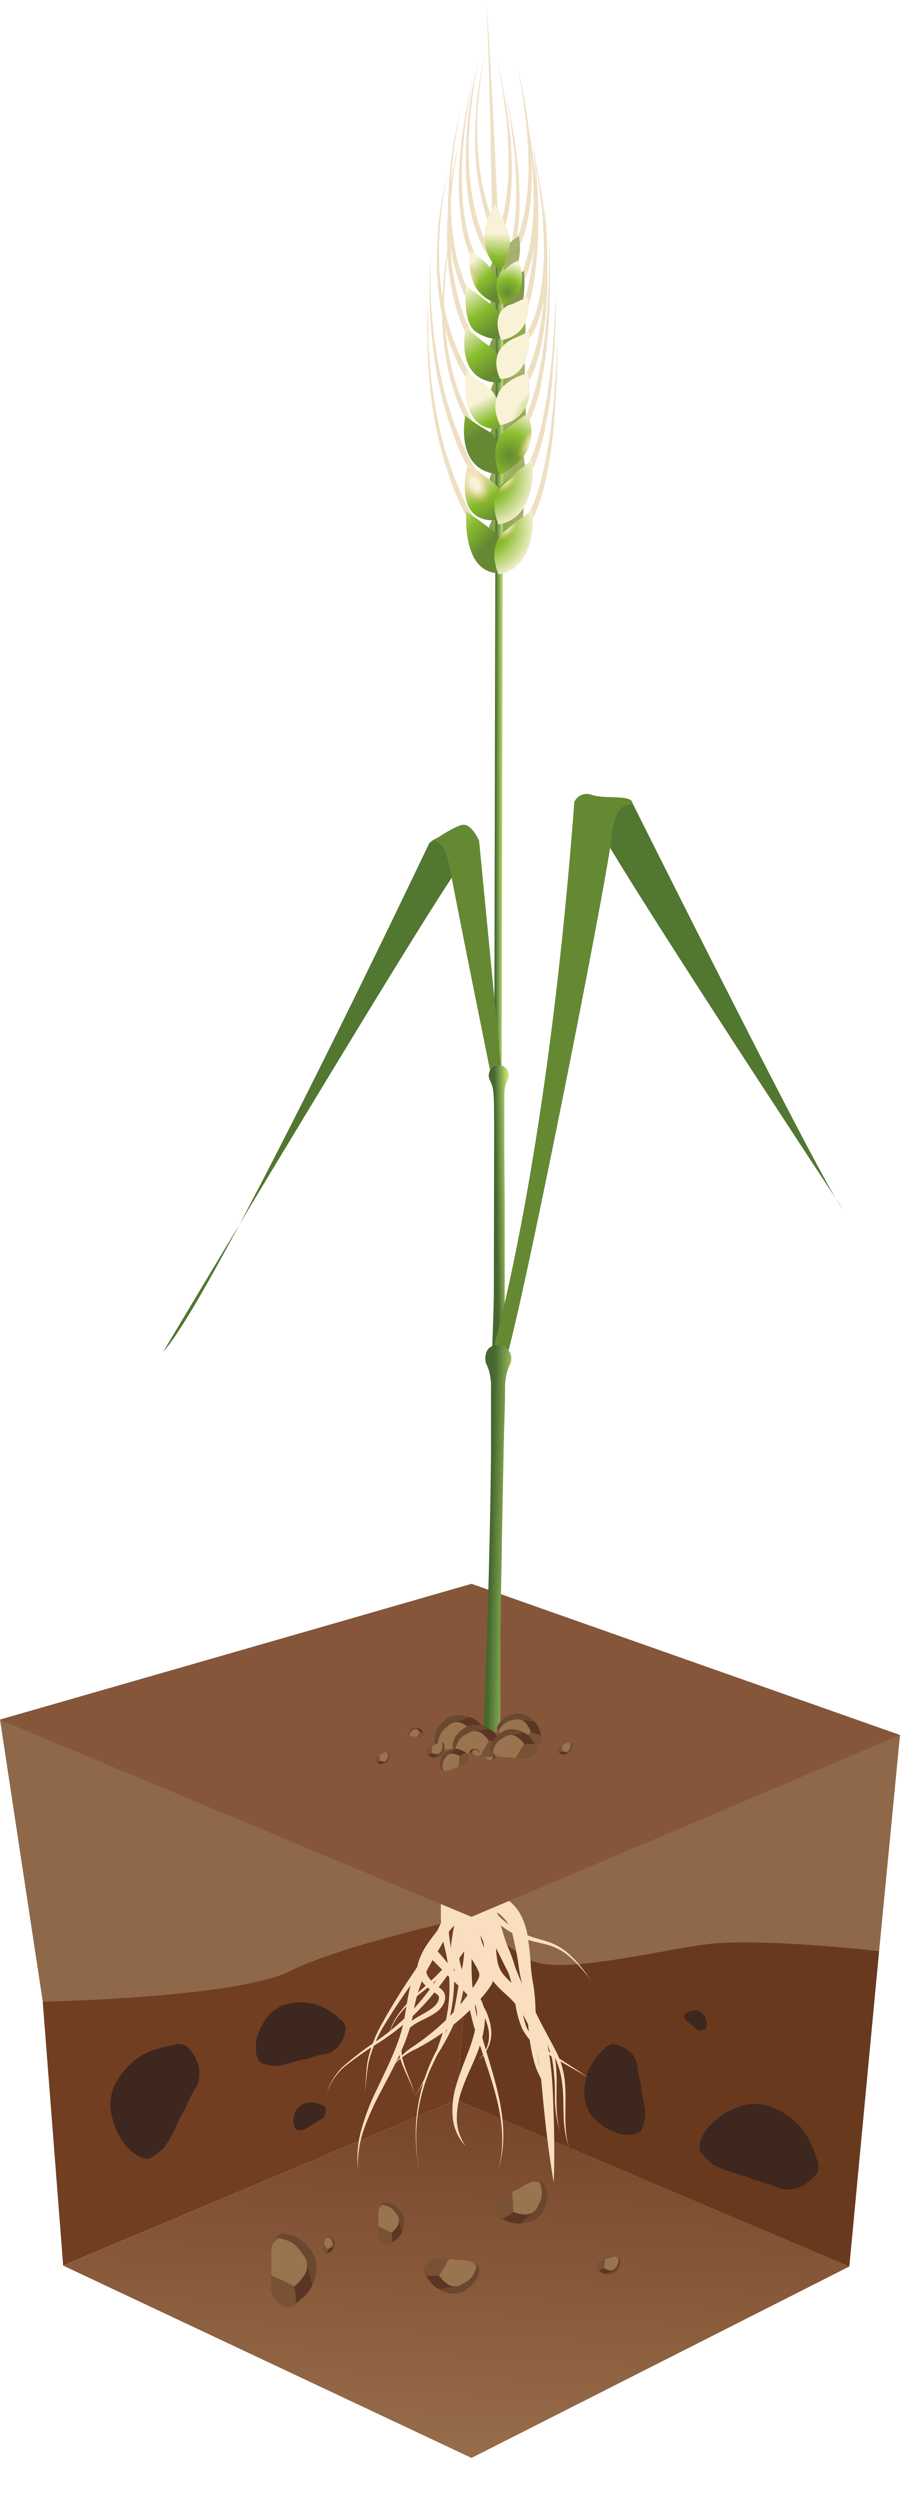 <?xml version="1.0" encoding="UTF-8"?>
<svg xmlns="http://www.w3.org/2000/svg" xmlns:xlink="http://www.w3.org/1999/xlink" viewBox="0 0 152.93 424.55">
  <defs>
    <style>.cls-1{fill:none;}.cls-2{fill:#8e6848;}.cls-3{clip-path:url(#clip-path);}.cls-4{fill:url(#Безымянный_градиент_2);}.cls-5{fill:#713e21;}.cls-6{fill:#3d271f;}.cls-7{fill:#69391e;}.cls-8{fill:#6b472f;}.cls-9{fill:#5c3624;}.cls-10{fill:#795135;}.cls-11{fill:#9a734f;}.cls-12{fill:#f9dec0;}.cls-13{fill:#85563a;}.cls-14{fill:#efdfc3;}.cls-15{fill:url(#Безымянный_градиент_53);}.cls-16{fill:url(#Безымянный_градиент_31);}.cls-17{fill:url(#Безымянный_градиент_53-2);}.cls-18{fill:url(#Безымянный_градиент_31-2);}.cls-19{fill:url(#Безымянный_градиент_53-3);}.cls-20{fill:url(#Безымянный_градиент_37);}.cls-21{fill:url(#Безымянный_градиент_53-4);}.cls-22{fill:url(#Безымянный_градиент_37-2);}.cls-23{fill:url(#Безымянный_градиент_53-5);}.cls-24{fill:url(#Безымянный_градиент_37-3);}.cls-25{fill:url(#Безымянный_градиент_53-6);}.cls-26{fill:url(#Безымянный_градиент_37-4);}.cls-27{fill:url(#Безымянный_градиент_53-7);}.cls-28{fill:url(#Безымянный_градиент_37-5);}.cls-29{opacity:0.75;}.cls-30{fill:#8e9d54;}.cls-31{fill:url(#Безымянный_градиент_50);}.cls-32{fill:url(#Безымянный_градиент_53-8);}.cls-33{fill:url(#Безымянный_градиент_31-3);}.cls-34{fill:url(#Безымянный_градиент_53-9);}.cls-35{fill:url(#Безымянный_градиент_31-4);}.cls-36{fill:url(#Безымянный_градиент_53-10);}.cls-37{fill:url(#Безымянный_градиент_37-6);}.cls-38{fill:url(#Безымянный_градиент_53-11);}.cls-39{fill:url(#Безымянный_градиент_37-7);}.cls-40{fill:url(#Безымянный_градиент_53-12);}.cls-41{fill:url(#Безымянный_градиент_37-8);}.cls-42{fill:url(#Безымянный_градиент_53-13);}.cls-43{fill:url(#Безымянный_градиент_37-9);}.cls-44{fill:url(#Безымянный_градиент_53-14);}.cls-45{fill:url(#Безымянный_градиент_37-10);}.cls-46{fill:url(#Безымянный_градиент_53-15);}.cls-47{fill:url(#Безымянный_градиент_33);}.cls-48{fill:url(#Безымянный_градиент_52);}.cls-49{fill:url(#Безымянный_градиент_33-2);}.cls-50{fill:url(#Безымянный_градиент_52-2);}.cls-51{fill:url(#Безымянный_градиент_33-3);}.cls-52{fill:url(#Безымянный_градиент_52-3);}.cls-53{fill:url(#Безымянный_градиент_32);}.cls-54{fill:url(#Безымянный_градиент_52-4);}.cls-55{fill:url(#Безымянный_градиент_31-5);}.cls-56{fill:url(#Безымянный_градиент_52-5);}.cls-57{fill:url(#Безымянный_градиент_31-6);}.cls-58{fill:url(#Безымянный_градиент_52-6);}.cls-59{fill:url(#Безымянный_градиент_31-7);}.cls-60{fill:url(#Безымянный_градиент_52-7);}.cls-61{fill:url(#Безымянный_градиент_31-8);}.cls-62{fill:#517731;}.cls-63{fill:#658933;}.cls-64{fill:url(#Безымянный_градиент_49);}.cls-65{fill:url(#Безымянный_градиент_49-2);}.cls-66{fill:#6b482f;}</style>
    <clipPath id="clip-path">
      <polygon class="cls-1" points="10.73 384.73 80.12 417.39 144.32 384.88 77.58 356.61 10.73 384.73"></polygon>
    </clipPath>
    <linearGradient id="Безымянный_градиент_2" x1="-1331.56" y1="-2756.81" x2="-1327.67" y2="-2756.81" gradientTransform="matrix(34.36, 0, 0, -34.36, 45741.53, -94327.1)" gradientUnits="userSpaceOnUse">
      <stop offset="0" stop-color="#9b714e"></stop>
      <stop offset="0.38" stop-color="#9b714e"></stop>
      <stop offset="0.89" stop-color="#764528"></stop>
      <stop offset="1" stop-color="#6e3c20"></stop>
    </linearGradient>
    <linearGradient id="Безымянный_градиент_53" x1="-2074.59" y1="-818.15" x2="-2071.72" y2="-827.3" gradientTransform="matrix(-0.51, -0.86, -0.86, 0.51, -1680.09, -1317.36)" gradientUnits="userSpaceOnUse">
      <stop offset="0" stop-color="#658933"></stop>
      <stop offset="0.33" stop-color="#89bd2d"></stop>
      <stop offset="0.7" stop-color="#f9f2d7"></stop>
    </linearGradient>
    <radialGradient id="Безымянный_градиент_31" cx="-2072.4" cy="-822.81" r="3.63" gradientTransform="matrix(0.46, -0.89, -0.49, -0.25, 637.59, -2005.14)" gradientUnits="userSpaceOnUse">
      <stop offset="0.19" stop-color="#f9f2d7"></stop>
      <stop offset="0.26" stop-color="#f8f0d3" stop-opacity="0.96"></stop>
      <stop offset="0.37" stop-color="#f5e9c6" stop-opacity="0.87"></stop>
      <stop offset="0.52" stop-color="#f0dfb3" stop-opacity="0.71"></stop>
      <stop offset="0.68" stop-color="#e9d097" stop-opacity="0.5"></stop>
      <stop offset="0.86" stop-color="#e1be74" stop-opacity="0.22"></stop>
      <stop offset="1" stop-color="#daaf58" stop-opacity="0"></stop>
    </radialGradient>
    <linearGradient id="Безымянный_градиент_53-2" x1="-1799.09" y1="-549.13" x2="-1795.45" y2="-560.96" gradientTransform="matrix(-0.61, -0.79, -0.79, 0.61, -1443.7, -1043.19)" xlink:href="#Безымянный_градиент_53"></linearGradient>
    <radialGradient id="Безымянный_градиент_31-2" cx="-1797.54" cy="-554.25" r="4.02" gradientTransform="matrix(0.42, -0.91, -0.41, -0.19, 610.19, -1688.91)" xlink:href="#Безымянный_градиент_31"></radialGradient>
    <linearGradient id="Безымянный_градиент_53-3" x1="-1403.68" y1="-296.51" x2="-1402.06" y2="-309.71" gradientTransform="matrix(-0.71, -0.7, -0.7, 0.71, -1122.83, -714.34)" xlink:href="#Безымянный_градиент_53"></linearGradient>
    <radialGradient id="Безымянный_градиент_37" cx="-1402.8" cy="-301.67" r="4.61" gradientTransform="matrix(0.45, -0.9, -0.48, -0.24, 567.94, -1270.82)" gradientUnits="userSpaceOnUse">
      <stop offset="0.19" stop-color="#f9f2d7"></stop>
      <stop offset="0.25" stop-color="#f8f0d3" stop-opacity="0.96"></stop>
      <stop offset="0.34" stop-color="#f5e9c6" stop-opacity="0.87"></stop>
      <stop offset="0.46" stop-color="#f0dfb3" stop-opacity="0.71"></stop>
      <stop offset="0.59" stop-color="#e9d097" stop-opacity="0.5"></stop>
      <stop offset="0.74" stop-color="#e1be74" stop-opacity="0.22"></stop>
      <stop offset="0.86" stop-color="#daaf58" stop-opacity="0"></stop>
    </radialGradient>
    <linearGradient id="Безымянный_градиент_53-4" x1="-712.35" y1="29.45" x2="-711.67" y2="19.38" gradientTransform="matrix(-0.85, -0.52, -0.52, 0.85, -507.88, -327.78)" xlink:href="#Безымянный_градиент_53"></linearGradient>
    <radialGradient id="Безымянный_градиент_37-2" cx="-711.86" cy="24.33" r="4.37" gradientTransform="matrix(0.49, -0.87, -0.5, -0.28, 446.91, -551.22)" xlink:href="#Безымянный_градиент_37"></radialGradient>
    <linearGradient id="Безымянный_градиент_53-5" x1="-297.1" y1="128.71" x2="-298.6" y2="113.99" gradientTransform="matrix(-0.92, -0.4, -0.4, 0.92, -135.87, -160.49)" xlink:href="#Безымянный_градиент_53"></linearGradient>
    <radialGradient id="Безымянный_градиент_37-3" cx="-297.91" cy="121.65" r="4.5" gradientTransform="matrix(0.49, -0.87, -0.44, -0.24, 286.19, -159.61)" xlink:href="#Безымянный_градиент_37"></radialGradient>
    <linearGradient id="Безымянный_градиент_53-6" x1="361.94" y1="178.2" x2="358.17" y2="166.66" gradientTransform="matrix(-0.98, -0.21, -0.21, 0.98, 475.21, -13.89)" xlink:href="#Безымянный_градиент_53"></linearGradient>
    <radialGradient id="Безымянный_градиент_37-4" cx="360.04" cy="172.09" r="4.22" gradientTransform="matrix(0.47, -0.88, -0.58, -0.31, 16.21, 450.21)" xlink:href="#Безымянный_градиент_37"></radialGradient>
    <linearGradient id="Безымянный_градиент_53-7" x1="457.4" y1="216.11" x2="450.12" y2="204.11" gradientTransform="matrix(-0.7, -0.14, -0.19, 0.97, 443.85, -53.12)" xlink:href="#Безымянный_градиент_53"></linearGradient>
    <radialGradient id="Безымянный_градиент_37-5" cx="454.31" cy="211.04" r="4.91" gradientTransform="matrix(0.46, -0.83, -0.39, -0.36, -38.36, 542.6)" xlink:href="#Безымянный_градиент_37"></radialGradient>
    <linearGradient id="Безымянный_градиент_50" x1="83.62" y1="168.18" x2="86.5" y2="168.18" gradientUnits="userSpaceOnUse">
      <stop offset="0.18" stop-color="#44682f"></stop>
      <stop offset="0.63" stop-color="#bee070"></stop>
      <stop offset="0.99" stop-color="#f9f2d7"></stop>
    </linearGradient>
    <linearGradient id="Безымянный_градиент_53-8" x1="-2555.58" y1="-1621.78" x2="-2552.71" y2="-1630.92" gradientTransform="translate(2784.83 -1317.36) rotate(-59.25)" xlink:href="#Безымянный_градиент_53"></linearGradient>
    <radialGradient id="Безымянный_градиент_31-3" cx="-2553.39" cy="-1626.44" r="3.63" gradientTransform="matrix(-0.46, -0.89, 0.49, -0.25, -298.65, -2632.45)" xlink:href="#Безымянный_градиент_31"></radialGradient>
    <linearGradient id="Безымянный_градиент_53-9" x1="-2369.36" y1="-1292.06" x2="-2365.72" y2="-1303.9" gradientTransform="translate(2548.44 -1043.19) rotate(-52.65)" xlink:href="#Безымянный_градиент_53"></linearGradient>
    <radialGradient id="Безымянный_градиент_31-4" cx="-2367.81" cy="-1297.19" r="4.02" gradientTransform="matrix(-0.42, -0.91, 0.41, -0.19, -373.42, -2345.77)" xlink:href="#Безымянный_градиент_31"></radialGradient>
    <linearGradient id="Безымянный_градиент_53-10" x1="-2071.81" y1="-952.84" x2="-2070.18" y2="-966.05" gradientTransform="translate(2227.58 -714.34) rotate(-44.64)" xlink:href="#Безымянный_градиент_53"></linearGradient>
    <radialGradient id="Безымянный_градиент_37-6" cx="-2070.92" cy="-958.01" r="4.61" gradientTransform="matrix(-0.45, -0.9, 0.48, -0.24, -384.41, -2022.07)" xlink:href="#Безымянный_градиент_37"></radialGradient>
    <linearGradient id="Безымянный_градиент_53-11" x1="-1513.51" y1="-455.65" x2="-1512.82" y2="-465.71" gradientTransform="matrix(0.85, -0.52, 0.52, 0.85, 1612.63, -327.78)" xlink:href="#Безымянный_градиент_53"></linearGradient>
    <radialGradient id="Безымянный_градиент_37-7" cx="-1513.02" cy="-460.77" r="4.37" gradientTransform="matrix(-0.49, -0.87, 0.5, -0.28, -425.29, -1384.55)" xlink:href="#Безымянный_градиент_37"></radialGradient>
    <linearGradient id="Безымянный_градиент_53-12" x1="-1155.31" y1="-246.3" x2="-1156.81" y2="-261.02" gradientTransform="matrix(0.92, -0.4, 0.4, 0.92, 1240.61, -160.49)" xlink:href="#Безымянный_градиент_53"></linearGradient>
    <radialGradient id="Безымянный_градиент_37-8" cx="-1156.12" cy="-253.37" r="4.5" gradientTransform="matrix(-0.49, -0.87, 0.44, -0.24, -371.31, -998.42)" xlink:href="#Безымянный_градиент_37"></radialGradient>
    <linearGradient id="Безымянный_градиент_53-13" x1="-554.71" y1="-13.92" x2="-558.48" y2="-25.46" gradientTransform="matrix(0.98, -0.21, 0.21, 0.98, 629.54, -13.89)" xlink:href="#Безымянный_градиент_53"></linearGradient>
    <radialGradient id="Безымянный_градиент_37-9" cx="-556.61" cy="-20.03" r="4.22" gradientTransform="translate(-171.1 -414.31) rotate(-118.26) scale(1 0.66)" xlink:href="#Безымянный_градиент_37"></radialGradient>
    <linearGradient id="Безымянный_градиент_53-14" x1="-838.69" y1="32.54" x2="-845.97" y2="20.54" gradientTransform="matrix(0.7, -0.14, 0.19, 0.97, 660.9, -53.12)" xlink:href="#Безымянный_градиент_53"></linearGradient>
    <radialGradient id="Безымянный_градиент_37-10" cx="-841.79" cy="27.47" r="4.91" gradientTransform="matrix(-0.46, -0.83, 0.39, -0.36, -313.21, -601.55)" xlink:href="#Безымянный_градиент_37"></radialGradient>
    <linearGradient id="Безымянный_градиент_53-15" x1="-2840.47" y1="-2367.94" x2="-2830.04" y2="-2370.7" gradientTransform="matrix(0.29, -0.96, 0.96, 0.29, 3169.48, -1993.33)" xlink:href="#Безымянный_градиент_53"></linearGradient>
    <radialGradient id="Безымянный_градиент_33" cx="-2833.81" cy="-2369.98" r="3.7" gradientTransform="matrix(-0.07, -1, 0.58, -0.04, 1245.18, -2885.53)" gradientUnits="userSpaceOnUse">
      <stop offset="0.19" stop-color="#f9f2d7"></stop>
      <stop offset="0.25" stop-color="#f8f0d3" stop-opacity="0.96"></stop>
      <stop offset="0.34" stop-color="#f5e9c6" stop-opacity="0.87"></stop>
      <stop offset="0.45" stop-color="#f0dfb3" stop-opacity="0.71"></stop>
      <stop offset="0.58" stop-color="#e9d097" stop-opacity="0.5"></stop>
      <stop offset="0.73" stop-color="#e1be74" stop-opacity="0.22"></stop>
      <stop offset="0.84" stop-color="#daaf58" stop-opacity="0"></stop>
    </radialGradient>
    <radialGradient id="Безымянный_градиент_52" cx="-2862.94" cy="-2851.63" r="7.27" gradientTransform="translate(3322.95 -2369.36) rotate(-81.66)" xlink:href="#Безымянный_градиент_53"></radialGradient>
    <radialGradient id="Безымянный_градиент_33-2" cx="-2859.82" cy="-2851.15" r="5.45" gradientTransform="matrix(0.28, -0.96, 0.36, 0.1, 1910.66, -2406.14)" xlink:href="#Безымянный_градиент_33"></radialGradient>
    <radialGradient id="Безымянный_градиент_52-2" cx="-2581.36" cy="-1754.37" r="5.91" gradientTransform="matrix(0.48, -0.88, 0.88, 0.48, 2865.81, -1367.4)" xlink:href="#Безымянный_градиент_53"></radialGradient>
    <radialGradient id="Безымянный_градиент_33-3" cx="-2578.07" cy="-1754.16" r="5.91" gradientTransform="matrix(0.58, -0.81, 0.29, 0.21, 2103.86, -1676.51)" xlink:href="#Безымянный_градиент_33"></radialGradient>
    <radialGradient id="Безымянный_градиент_52-3" cx="-2444.6" cy="-1503.22" fx="-2452.835" r="8.23" gradientTransform="translate(2689.84 -1151.56) rotate(-56.55)" xlink:href="#Безымянный_градиент_53"></radialGradient>
    <radialGradient id="Безымянный_градиент_32" cx="-2443.62" cy="-1503.99" r="8.23" gradientTransform="matrix(0.55, -0.83, 0.3, 0.2, 1889.21, -1680.47)" gradientUnits="userSpaceOnUse">
      <stop offset="0.19" stop-color="#f9f2d7"></stop>
      <stop offset="0.23" stop-color="#f8f0d3" stop-opacity="0.96"></stop>
      <stop offset="0.28" stop-color="#f5e9c6" stop-opacity="0.87"></stop>
      <stop offset="0.36" stop-color="#f0dfb3" stop-opacity="0.71"></stop>
      <stop offset="0.44" stop-color="#e9d097" stop-opacity="0.5"></stop>
      <stop offset="0.54" stop-color="#e1be74" stop-opacity="0.22"></stop>
      <stop offset="0.61" stop-color="#daaf58" stop-opacity="0"></stop>
    </radialGradient>
    <radialGradient id="Безымянный_градиент_52-4" cx="-2196.95" cy="-1368.05" r="9.95" gradientTransform="matrix(0.65, -0.79, 0.84, 0.7, 2671.52, -705.25)" xlink:href="#Безымянный_градиент_53"></radialGradient>
    <radialGradient id="Безымянный_градиент_31-5" cx="-2193.42" cy="-1368.94" r="4.37" gradientTransform="matrix(0.55, -0.86, 0.5, 0.33, 1986.59, -1366.57)" xlink:href="#Безымянный_градиент_31"></radialGradient>
    <radialGradient id="Безымянный_градиент_52-5" cx="-2048.15" cy="-959.92" r="11.5" gradientTransform="translate(2217.25 -681.67) rotate(-44.72)" xlink:href="#Безымянный_градиент_53"></radialGradient>
    <radialGradient id="Безымянный_градиент_31-6" cx="-2044" cy="-961.51" r="4.21" gradientTransform="translate(1589.25 -1389.74) rotate(-57.07) scale(1 0.48)" xlink:href="#Безымянный_градиент_31"></radialGradient>
    <radialGradient id="Безымянный_градиент_52-6" cx="-1615.56" cy="-556.56" r="12.8" gradientTransform="matrix(0.83, -0.56, 0.56, 0.83, 1734.66, -361.59)" xlink:href="#Безымянный_градиент_53"></radialGradient>
    <radialGradient id="Безымянный_градиент_31-7" cx="-1611.26" cy="-558.84" r="2.99" gradientTransform="translate(1294.14 -1039.68) rotate(-54.99) scale(1 0.62)" xlink:href="#Безымянный_градиент_31"></radialGradient>
    <radialGradient id="Безымянный_градиент_52-7" cx="-1620.33" cy="-549.54" r="12.8" gradientTransform="matrix(0.83, -0.56, 0.56, 0.83, 1734.66, -361.59)" xlink:href="#Безымянный_градиент_53"></radialGradient>
    <radialGradient id="Безымянный_градиент_31-8" cx="-1615.7" cy="-552.17" r="2.99" gradientTransform="translate(1293.41 -1037.66) rotate(-54.99) scale(1 0.62)" xlink:href="#Безымянный_градиент_31"></radialGradient>
    <linearGradient id="Безымянный_градиент_49" x1="82.82" y1="205.77" x2="91.38" y2="205.63" gradientUnits="userSpaceOnUse">
      <stop offset="0.18" stop-color="#44682f"></stop>
      <stop offset="0.43" stop-color="#bee070"></stop>
      <stop offset="0.7" stop-color="#f9f2d7"></stop>
    </linearGradient>
    <linearGradient id="Безымянный_градиент_49-2" x1="80.3" y1="261.32" x2="97.5" y2="261.67" xlink:href="#Безымянный_градиент_49"></linearGradient>
  </defs>
  <g id="Слой_2" data-name="Слой 2">
    <g id="Слой_1-2" data-name="Слой 1">
      <path class="cls-2" d="M80.12,325.51s13.37,15.69,23.69,16.34,45.57-10.51,45.57-10.51l3.55-36.7L80.12,269Z"></path>
      <path class="cls-2" d="M0,292l7.26,47.88s25.81,3.87,30.32,2.59,25.16-9,31-9,11.57-7.95,11.57-7.95V269Z"></path>
      <g class="cls-3">
        <rect class="cls-4" x="43.59" y="318.67" width="67.87" height="136.66" transform="translate(-313.08 443.63) rotate(-86.92)"></rect>
      </g>
      <path class="cls-5" d="M10.73,384.72,7.26,339.91s32.9-.64,41.94-5.16,30.92-9.24,30.92-9.24l-2.54,31.1Z"></path>
      <path class="cls-6" d="M57.62,342.7a11.57,11.57,0,0,0-3.94-2.32l0,0s-5.25-1.57-8.12,2-2.37,7.35-1.07,8a14.14,14.14,0,0,0,2.27.48l.12-.06c1.52,0,3.71-1,4.88-1.1a2.72,2.72,0,0,0,.84-.22c.23-.06.49-.13.9-.27,2.06-.63,2.31-.17,3.73-1.41a5.54,5.54,0,0,0,1.51-3.54l-.29-.69h0l-.06-.05a1.35,1.35,0,0,0-.81-.7"></path>
      <path class="cls-6" d="M29.45,347.32a15,15,0,0,0-5.58,1.84v0s-6,3.74-5,9.5,5.07,8.52,6.77,7.78A19.33,19.33,0,0,0,28,364.62l0-.18c1.28-1.46,2.22-4.39,3.07-5.63a2.91,2.91,0,0,0,.49-1c.15-.28.29-.58.52-1.1,1.12-2.52,1.78-2.37,1.8-4.8s-2.14-4.45-2.14-4.45a5,5,0,0,0-.91-.31v0h-.1a1.73,1.73,0,0,0-1.36.19"></path>
      <path class="cls-7" d="M80.12,325.51l-2.54,31.1,66.74,28.28,5.06-53.55s-20.81-2.4-29.84-1.11-24.76,5.16-29.49,2.59a62.58,62.58,0,0,1-9.93-7.31"></path>
      <path class="cls-6" d="M54.7,357.46A4.55,4.55,0,0,0,53,357h0s-2.15,0-2.83,1.64-.07,3,.49,3.11l.9-.08,0,0a18.68,18.68,0,0,0,1.71-1l.28-.18.32-.2c.7-.47.84-.32,1.24-.95a2.12,2.12,0,0,0,.17-1.49l-.18-.23h0Z"></path>
      <path class="cls-6" d="M120.09,344.07a3.13,3.13,0,0,0-.15-1.24h0s-.53-1.4-1.77-1.43-2,.7-1.9,1.08l.28.57,0,0,1,.88.19.14.2.15c.48.34.42.47.93.57a1.5,1.5,0,0,0,1-.25l.1-.18h0v0Z"></path>
      <path class="cls-6" d="M138.73,366.55a15.24,15.24,0,0,0-2.64-5.3l0,0s-4.6-5.42-10.21-3.6-7.77,6.3-6.79,7.89a20.94,20.94,0,0,0,2.12,2.12l.19,0c1.65,1.06,4.71,1.57,6.07,2.24a3.25,3.25,0,0,0,1.07.36c.3.1.62.2,1.16.35,2.69.76,2.64,1.44,5.06,1.1s4.14-2.78,4.14-2.78a5.16,5.16,0,0,0,.18-1h0l0-.1a1.78,1.78,0,0,0-.39-1.33"></path>
      <path class="cls-6" d="M102.46,348.1a11.59,11.59,0,0,0-2.59,3.73l0,0s-1.95,5.09,1.34,8.18,7.1,2.9,7.81,1.66a16.07,16.07,0,0,0,.63-2.21l0-.13c.1-1.5-.67-3.74-.72-4.91a2.73,2.73,0,0,0-.16-.85c0-.23-.1-.49-.19-.91-.48-2.08,0-2.3-1.13-3.81a5.5,5.5,0,0,0-3.39-1.75l-.71.23v0l-.06.06a1.32,1.32,0,0,0-.75.75"></path>
      <path class="cls-8" d="M102.72,386.12a2.19,2.19,0,0,0,2.17-.58c.75-1,.6-2,.25-2.14l-.62-.12c-.4-.07-.44,1-.46,1Z"></path>
      <path class="cls-9" d="M101.41,385.32s1.21,1.09,1.72.76,1.11-.64,1.11-.64l0-.34-1.33-.44-.79.26Z"></path>
      <path class="cls-10" d="M101.33,385.13c0,.14.17.49.55.37a7.25,7.25,0,0,0,.73-.31l.45-1.35c.09-.2.2-.26-.35-.08s-.62.06-1,.41a1.47,1.47,0,0,0-.39,1"></path>
      <path class="cls-11" d="M102.61,385.18a7.11,7.11,0,0,0,.18-1c0-.43,0-.54.39-.59s1.17-.47,1.54-.32.35.12.35.61a1.74,1.74,0,0,1-.53,1.21,1,1,0,0,1-1.05.45,2.58,2.58,0,0,1-.88-.4"></path>
      <path class="cls-8" d="M87.88,377.61s3.32.18,4.51-2.32.35-4.66-.5-4.84a10.24,10.24,0,0,0-1.41,0c-.91.05-.51,2.32-.54,2.36Z"></path>
      <path class="cls-9" d="M84.62,376.47s3.2,1.83,4.14.85,2.13-1.94,2.13-1.94l-.22-.72s-2.63-.62-3.14-.34-1.39.85-1.61,1Z"></path>
      <path class="cls-10" d="M84.36,376.09c.15.29.6,1,1.37.56a13.64,13.64,0,0,0,1.46-1s.25-2.68.36-3.17.31-.68-.81,0-1.33.43-2,1.36a3.35,3.35,0,0,0-.38,2.3"></path>
      <path class="cls-11" d="M87.19,375.6a14.52,14.52,0,0,0-.07-2.2c-.13-1-.22-1.21.58-1.51s2.33-1.56,3.23-1.42.83.09,1.07,1.17a4,4,0,0,1-.58,2.91,2.21,2.21,0,0,1-2.1,1.49,5.73,5.73,0,0,1-2.13-.44"></path>
      <path class="cls-8" d="M74.05,388.4s2.59,2,4.91.6,2.84-3.59,2.25-4.2a8.7,8.7,0,0,0-1.15-.73c-.77-.46-1.69,1.59-1.74,1.61Z"></path>
      <path class="cls-9" d="M72,385.69s1.59,3.23,2.89,3a26.39,26.39,0,0,1,2.79-.41l.22-.71s-1.8-1.94-2.36-2-1.59-.07-1.83-.11Z"></path>
      <path class="cls-10" d="M72,385.24c0,.32-.07,1.16.81,1.21a13.59,13.59,0,0,0,1.75-.05l2-2.37c.35-.34.62-.38-.65-.45s-1.32-.38-2.37,0A3.29,3.29,0,0,0,72,385.24"></path>
      <path class="cls-11" d="M74.59,386.4a14,14,0,0,0,1.15-1.82c.43-.85.49-1.1,1.3-.9s2.74,0,3.39.61.62.53.23,1.54a3.91,3.91,0,0,1-2.07,2,2.14,2.14,0,0,1-2.51.06,5.56,5.56,0,0,1-1.49-1.52"></path>
      <path class="cls-8" d="M68.09,379.46s1.33-2.11.13-3.79-2.93-1.93-3.35-1.43l-.49.93c-.3.61,1.33,1.17,1.35,1.22Z"></path>
      <path class="cls-9" d="M66.15,381.18s2.36-1.43,2.07-2.4-.49-2.1-.49-2.1l-.55-.12s-1.37,1.5-1.37,1.94.06,1.2,0,1.39Z"></path>
      <path class="cls-10" d="M65.81,381.21c.25,0,.89,0,.86-.7a10.21,10.21,0,0,0-.14-1.33l-2-1.39c-.28-.24-.32-.45-.29.53s-.21,1,.16,1.8a2.49,2.49,0,0,0,1.36,1.09"></path>
      <path class="cls-11" d="M66.52,379.18a10.09,10.09,0,0,0-1.46-.75c-.68-.28-.87-.3-.77-.94s-.18-2.09.24-2.62.36-.52,1.16-.28A3,3,0,0,1,67.38,376a1.66,1.66,0,0,1,.2,1.92,4.19,4.19,0,0,1-1.06,1.23"></path>
      <path class="cls-8" d="M56.33,382.26a1.63,1.63,0,0,0,.53-1.56c-.28-.84-1-1.17-1.2-1l-.32.32.4.68Z"></path>
      <path class="cls-9" d="M55.3,382.72s1.16-.29,1.17-.73a9,9,0,0,1,.06-.93l-.21-.12-.81.62-.17.59Z"></path>
      <path class="cls-10" d="M55.16,382.69l.44-.18.12-.57-.63-.82c-.09-.14-.08-.23-.19.18s-.22.4-.16.76a1.08,1.08,0,0,0,.42.63"></path>
      <path class="cls-11" d="M55.71,381.94l-.51-.5L55,381l.44-1.05.51,0a1.3,1.3,0,0,1,.52.81.71.71,0,0,1-.16.82Z"></path>
      <path class="cls-8" d="M52.72,388.75s2.27-3.67.18-6.57-5.07-3.31-5.81-2.46a12.66,12.66,0,0,0-.83,1.63c-.51,1.06,2.31,2,2.34,2.09Z"></path>
      <path class="cls-9" d="M49.38,391.74s4.08-2.5,3.57-4.18-.89-3.63-.89-3.63l-1-.2s-2.35,2.61-2.35,3.36.11,2.1.08,2.43Z"></path>
      <path class="cls-10" d="M48.79,391.79c.43,0,1.53-.05,1.49-1.21a16.37,16.37,0,0,0-.27-2.31s-2.89-2-3.38-2.38-.57-.78-.51.91-.34,1.79.3,3.12a4.36,4.36,0,0,0,2.37,1.87"></path>
      <path class="cls-11" d="M50,388.27A20.66,20.66,0,0,0,47.46,387c-1.18-.46-1.51-.51-1.35-1.61s-.31-3.62.4-4.55.62-.89,2-.48,2,1.11,2.94,2.47a2.85,2.85,0,0,1,.38,3.31A7.18,7.18,0,0,1,50,388.27"></path>
      <path class="cls-12" d="M81.31,316.33a10.73,10.73,0,0,0-1.33,6c0,2.21.39,4.51.34,6.88a30.54,30.54,0,0,1-1.15,6.88c-.58,2.19-.86,4.47-1.64,6.69a42.12,42.12,0,0,1-3.2,6.11,30.43,30.43,0,0,0-2.54,6.3,28.74,28.74,0,0,0-.47,13.55,29.94,29.94,0,0,1,.21-13.61,31.07,31.07,0,0,1,2.39-6.45,38.86,38.86,0,0,0,2.91-6.13c.66-2.13.86-4.43,1.35-6.68a27.31,27.31,0,0,0,.81-6.65c-.09-2.21-.59-4.42-.9-6.76a15.08,15.08,0,0,1,.66-7.38l0,0a1.43,1.43,0,1,1,2.66,1A1.15,1.15,0,0,1,81.31,316.33Z"></path>
      <path class="cls-12" d="M80.74,322.29a28.37,28.37,0,0,1,7.82,17.29,16,16,0,0,0,.83,4.47,8.41,8.41,0,0,0,2.78,3.5c1.2,1,2.54,1.79,3.85,2.65l3.93,2.57-4.08-2.34c-1.35-.78-2.73-1.52-4-2.44a9.15,9.15,0,0,1-3.19-3.61,17,17,0,0,1-1.17-4.67,26.83,26.83,0,0,0-8.27-15.85,1.09,1.09,0,0,1-.07-1.55,1.11,1.11,0,0,1,1.56-.07Z"></path>
      <path class="cls-12" d="M79.81,315a21.74,21.74,0,0,1,.31,3.24c0,1,0,2.1,0,3.15a53.35,53.35,0,0,1-.44,6.3,17.57,17.57,0,0,1-.71,3.17,5.25,5.25,0,0,1-.37.81c-.16.29-.29.45-.44.69l-.87,1.3c-1.18,1.72-2.4,3.42-3.74,5a41.38,41.38,0,0,1-4.33,4.55,37.89,37.89,0,0,1-5,3.75,56.36,56.36,0,0,0-5.1,3.53,10.14,10.14,0,0,0-3.58,4.92A10.22,10.22,0,0,1,59,350.32a54.48,54.48,0,0,1,5-3.75,37.5,37.5,0,0,0,4.79-3.89,39.51,39.51,0,0,0,4.05-4.62c1.25-1.63,2.39-3.35,3.48-5.1l.81-1.32c.12-.21.29-.46.37-.64a4.16,4.16,0,0,0,.26-.6,15.78,15.78,0,0,0,.57-2.91,51.83,51.83,0,0,0,.29-6.12c0-1,0-2-.1-3.06a19.24,19.24,0,0,0-.35-2.94v0A.86.86,0,1,1,79.8,315Z"></path>
      <path class="cls-12" d="M79.65,315.25A70.23,70.23,0,0,0,83.71,327c1.64,3.84,3.46,7.61,5.36,11.33q1.44,2.79,3,5.55a31.25,31.25,0,0,1,1.41,2.84,13.48,13.48,0,0,1,.87,3.08c.66,4.21-.39,8.47.94,12.52a18.9,18.9,0,0,1-1-6.2,37.85,37.85,0,0,0-.43-6.23,16.93,16.93,0,0,0-2.43-5.65c-1.06-1.81-2.07-3.66-3.07-5.5-2-3.7-3.88-7.45-5.61-11.29a71.43,71.43,0,0,1-4.36-11.87.67.67,0,0,1,.49-.82.68.68,0,0,1,.82.49Z"></path>
      <path class="cls-12" d="M79.27,324.39a28.36,28.36,0,0,0-1.19,5.08,10.19,10.19,0,0,0,.42,5,9.49,9.49,0,0,0,1.18,2.22,12.53,12.53,0,0,0,.77,1,11.3,11.3,0,0,1,.83,1.13,6.49,6.49,0,0,1,1.06,2.72,11.18,11.18,0,0,1-.08,2.84c-.52,3.74-2.49,6.85-3.64,10.1a15.65,15.65,0,0,0-1,5.05,8.32,8.32,0,0,0,1.51,4.91,8.09,8.09,0,0,1-2.2-4.87,14.42,14.42,0,0,1,.58-5.43c.51-1.75,1.18-3.41,1.8-5.06a28.78,28.78,0,0,0,1.54-4.92,10.54,10.54,0,0,0,.19-2.48,5,5,0,0,0-.8-2.23,10.54,10.54,0,0,0-.72-1c-.29-.36-.57-.71-.84-1.1a10.5,10.5,0,0,1-1.9-8A34.1,34.1,0,0,1,77.93,324a.71.71,0,0,1,1.36.39v0Z"></path>
      <path class="cls-12" d="M79.76,314.84a10.69,10.69,0,0,1,.84,6.39,12.73,12.73,0,0,1-3.2,5.52,36.36,36.36,0,0,0-3.74,4.57,11,11,0,0,0-1.21,2.55A2.39,2.39,0,0,0,73,336a5.81,5.81,0,0,0,.95,1,8.53,8.53,0,0,1,1.26,1,1.82,1.82,0,0,1,.43,1,2.3,2.3,0,0,1-.15,1,3.58,3.58,0,0,1-1,1.42c-1.71,1.39-3.77,1.81-5.1,3.17S68,348.14,68.5,350s1.53,3.72,1.92,5.7c-.5-2-1.58-3.67-2.23-5.61a7.66,7.66,0,0,1-.44-3.05,4.87,4.87,0,0,1,1.16-2.92c1.46-1.63,3.59-2.19,4.93-3.46.64-.57,1-1.57.54-1.89a8.93,8.93,0,0,0-1.13-.81A6.85,6.85,0,0,1,72,336.85a4.77,4.77,0,0,1-.89-1.5,3.12,3.12,0,0,1-.09-1.92,12.58,12.58,0,0,1,1.33-2.91,38.69,38.69,0,0,1,3.83-4.81A11.24,11.24,0,0,0,79,320.89a9,9,0,0,0-.81-5.37h0a.86.86,0,1,1,1.58-.68Z"></path>
      <path class="cls-12" d="M80.21,315.06a49.92,49.92,0,0,1-3.54,10.72A63.54,63.54,0,0,1,71,335.45a107.43,107.43,0,0,0-6.17,9.23,23,23,0,0,0-2.09,5.11c-.43,1.79-.47,3.66-.72,5.5.18-1.84.14-3.71.5-5.55a22.87,22.87,0,0,1,1.92-5.26A107.94,107.94,0,0,1,70.25,335a61.52,61.52,0,0,0,5.23-9.71,49.06,49.06,0,0,0,3-10.52.86.86,0,0,1,1-.71.87.87,0,0,1,.71,1Z"></path>
      <path class="cls-12" d="M80.72,315.45a47.89,47.89,0,0,0,.56,7.14,11.75,11.75,0,0,0,1,3.2,11.18,11.18,0,0,0,.88,1.47,7.34,7.34,0,0,1,.95,1.9,7.21,7.21,0,0,1,.21,1.07l0,.53,0,.45a14.53,14.53,0,0,0,.18,1.7,5,5,0,0,0,1.33,2.72c.73.82,1.69,1.57,2.59,2.52a16.22,16.22,0,0,1,2.35,3.13,22,22,0,0,1,2.49,7.23,56.92,56.92,0,0,1,.7,7.41c.21,4.89.31,9.78.13,14.7-.84-4.85-1.4-9.71-1.86-14.58-.23-2.43-.43-4.84-.88-7.17a19.73,19.73,0,0,0-2.37-6.53A14.05,14.05,0,0,0,87,339.65c-.79-.81-1.77-1.57-2.67-2.58a7.69,7.69,0,0,1-1.2-1.76,7.88,7.88,0,0,1-.62-2c-.24-1.34-.14-2.66-.39-3.52a5.23,5.23,0,0,0-.68-1.36,13.46,13.46,0,0,1-1-1.69,14.27,14.27,0,0,1-1.1-3.78,42,42,0,0,1-.34-7.49.87.87,0,0,1,1.73,0Z"></path>
      <path class="cls-12" d="M80.29,319.19c0,4.18-.07,8.36-.12,12.51A42.64,42.64,0,0,0,81.39,344c1.06,4,2.46,7.95,3.35,12s1.23,8.39-.07,12.39c1.15-4,.68-8.31-.35-12.3s-2.55-7.89-3.76-11.9a44.29,44.29,0,0,1-1.69-12.47c-.09-4.18-.12-8.33-.31-12.47a.87.87,0,0,1,1.73-.08Z"></path>
      <path class="cls-12" d="M80.8,315.94a5,5,0,0,1-1.12,2.94,22.23,22.23,0,0,1-1.92,2,5.62,5.62,0,0,0-1.38,1.93,3,3,0,0,0-.21,1.11l0,1.33a23.81,23.81,0,0,0,.42,5.25,31.22,31.22,0,0,1,.59,5.41,30.25,30.25,0,0,1-1.95,10.64,52.89,52.89,0,0,1-4.81,9.64,52.25,52.25,0,0,0,4.41-9.77,27.31,27.31,0,0,0,.72-15.73,24.81,24.81,0,0,1-.64-5.44v-1.36a4.55,4.55,0,0,1,.23-1.53,7,7,0,0,1,1.59-2.5,20.56,20.56,0,0,0,1.71-1.95,3.46,3.46,0,0,0,.7-2,.87.87,0,0,1,.85-.87.88.88,0,0,1,.88.86v.05Z"></path>
      <path class="cls-12" d="M83.81,322.17a87.33,87.33,0,0,0,7.93,21c.85,1.69,1.78,3.31,2.65,5A14.24,14.24,0,0,1,96,353.7c.33,3.79-.41,7.62.78,11.27a17.93,17.93,0,0,1-1-5.58c-.08-1.9,0-3.79-.27-5.65a13.56,13.56,0,0,0-1.69-5.25c-.92-1.63-1.91-3.26-2.8-4.94a88.08,88.08,0,0,1-8.52-21.07h0a.67.67,0,1,1,1.31-.32Z"></path>
      <path class="cls-12" d="M80.31,316.46a14.47,14.47,0,0,1-1.62,6.93c-1,2.15-2.13,4.19-3.29,6.22s-2.4,4-3.39,6.06a25.86,25.86,0,0,0-1.86,6.62c-.91,4.67-3.32,8.79-5.45,12.91a46.3,46.3,0,0,0-2.85,6.35,17.6,17.6,0,0,0-1,6.86,17.58,17.58,0,0,1,.62-7A39.52,39.52,0,0,1,64,354.87c2-4.23,4.17-8.36,4.84-12.84.19-1.13.36-2.29.6-3.47a16.48,16.48,0,0,1,.45-1.81c.2-.6.43-1.17.68-1.73a67.42,67.42,0,0,1,3.33-6.26c1.18-2,2.27-4,3.29-6a25.31,25.31,0,0,0,1.27-3.08,10.7,10.7,0,0,0,.6-3.1v-.06a.61.61,0,0,1,1.21,0Z"></path>
      <path class="cls-12" d="M82.31,321.36a11.1,11.1,0,0,0,3.21,4.72A14.47,14.47,0,0,0,90.65,329c1,.32,2,.55,3,.93a10.5,10.5,0,0,1,2.72,1.61,21.17,21.17,0,0,1,4,4.76,20.91,20.91,0,0,0-4.16-4.49,9.72,9.72,0,0,0-2.69-1.4c-1-.32-2-.5-3-.76a15.44,15.44,0,0,1-5.59-2.81,12.29,12.29,0,0,1-3.82-5h0a.67.67,0,1,1,1.24-.49Z"></path>
      <path class="cls-12" d="M73.81,330.75c1.32,1.42,2.49,2.93,3.72,4.33s2.6,2.77,3.74,4.34a10.17,10.17,0,0,1,2.2,5.34,5.87,5.87,0,0,1-2.22,5.08,5.64,5.64,0,0,0,1.79-5,9.54,9.54,0,0,0-2.44-4.86,55.68,55.68,0,0,0-4-4c-1.37-1.34-2.64-2.74-4-4a.87.87,0,0,1,0-1.22.85.85,0,0,1,1.22-.05l0,0Z"></path>
      <path class="cls-12" d="M81.59,315.86a3,3,0,0,0,.15,1.65,9.72,9.72,0,0,0,1,2.16,7.42,7.42,0,0,0,1.41,1.77,2.4,2.4,0,0,0,.32.24l.14.07.39.16a7.18,7.18,0,0,1,1.46.86,7.39,7.39,0,0,1,2.11,2.57,11.85,11.85,0,0,1,1,2.92,49.65,49.65,0,0,1,.63,5.61,24.72,24.72,0,0,0,.33,2.64,27.76,27.76,0,0,1,.37,2.83c.14,1.88.12,3.73.17,5.56a32.59,32.59,0,0,0,.5,5.41,13.81,13.81,0,0,0,2,5,13.26,13.26,0,0,1-2.71-4.85,28.1,28.1,0,0,1-1-5.5c-.21-1.84-.36-3.67-.63-5.45a25.1,25.1,0,0,0-.52-2.61,25.62,25.62,0,0,1-.55-2.8,47.48,47.48,0,0,0-1-5.29A6.34,6.34,0,0,0,84.83,325a3.76,3.76,0,0,0-.94-.47l-.25-.09a3.79,3.79,0,0,1-.49-.21,4.94,4.94,0,0,1-.83-.52,9.87,9.87,0,0,1-2.14-2.43,13.29,13.29,0,0,1-1.39-2.8,8.08,8.08,0,0,1-.39-1.66,4.41,4.41,0,0,1,.2-2.1l.12-.36a1.64,1.64,0,1,1,3.09,1.08A1.59,1.59,0,0,1,81.59,315.86Z"></path>
      <path class="cls-12" d="M82.88,321.55a21.47,21.47,0,0,0-1.26,4.19,8.5,8.5,0,0,0,.25,4,12.61,12.61,0,0,0,.84,1.85,10.78,10.78,0,0,1,1.1,2.35,4.61,4.61,0,0,1,.16,1.64,4,4,0,0,1-.54,1.57,16.47,16.47,0,0,1-1.53,2,35.84,35.84,0,0,1-7.1,6.33,42.46,42.46,0,0,1-4,2.41A12.57,12.57,0,0,0,67,350.54a12.79,12.79,0,0,1,3.43-3.17,42.36,42.36,0,0,0,3.67-2.81,34.37,34.37,0,0,0,6.07-6.75A14.46,14.46,0,0,0,81.3,336a1.46,1.46,0,0,0,0-1.29,17.68,17.68,0,0,0-1-1.8,11.21,11.21,0,0,1-1-2.4,10.36,10.36,0,0,1-.14-5.24,19.32,19.32,0,0,1,1.75-4.6,1.1,1.1,0,0,1,1.46-.5,1.08,1.08,0,0,1,.53,1.37Z"></path>
      <path class="cls-12" d="M80.76,314.75a37.93,37.93,0,0,1,.52,9.23,17.67,17.67,0,0,1-1,4.58,13.05,13.05,0,0,1-2.36,4.05,57.57,57.57,0,0,1-6.78,6.13A25.3,25.3,0,0,0,68,341.93a9.83,9.83,0,0,0-2,4,9.76,9.76,0,0,1,1.86-4.12,24.67,24.67,0,0,1,3.08-3.38,59,59,0,0,0,6.39-6.35A13.76,13.76,0,0,0,80,323.89a36.73,36.73,0,0,0-.93-8.83.87.87,0,1,1,1.7-.36Z"></path>
      <polygon class="cls-13" points="0 292.03 80.12 325.51 152.93 294.63 80.12 268.95 0 292.03"></polygon>
      <path class="cls-14" d="M81.1,45.48A7.87,7.87,0,0,1,80,43.58a16.53,16.53,0,0,1-.75-2c-.19-.67-.39-1.34-.52-2a20.6,20.6,0,0,1-.35-2.06A46,46,0,0,1,78,29.21c.06-1.38.19-2.76.31-4.13s.31-2.74.54-4.1.44-2.72.71-4.06l.86-4-.74,4.06c-.23,1.35-.39,2.72-.59,4.08s-.27,2.73-.41,4.09-.17,2.74-.19,4.11a45.5,45.5,0,0,0,.55,8.17,19,19,0,0,0,.41,2c.14.66.35,1.3.55,1.95a15,15,0,0,0,.77,1.85,7.23,7.23,0,0,0,1,1.61Z"></path>
      <path class="cls-14" d="M84.45,47.23a7.49,7.49,0,0,0,1-1.61,16.09,16.09,0,0,0,.76-1.86,18.68,18.68,0,0,0,.56-1.94,19.12,19.12,0,0,0,.4-2,45.32,45.32,0,0,0,.55-8.16c0-1.37-.1-2.74-.18-4.11s-.24-2.73-.42-4.09-.36-2.73-.59-4.08l-.73-4.06.85,4c.28,1.35.48,2.71.72,4.07s.36,2.73.54,4.1.25,2.75.31,4.13a46,46,0,0,1-.31,8.29A20.64,20.64,0,0,1,87.56,42a20.78,20.78,0,0,1-.51,2,18.42,18.42,0,0,1-.75,2,8.8,8.8,0,0,1-1.13,1.9Z"></path>
      <path class="cls-14" d="M83.14,42.17a7.71,7.71,0,0,0,1-1.62,16.69,16.69,0,0,0,.76-1.85c.2-.64.41-1.28.55-2a19,19,0,0,0,.41-2,45.32,45.32,0,0,0,.55-8.16c0-1.37-.11-2.74-.18-4.11s-.24-2.74-.42-4.1-.36-2.72-.59-4.08l-.73-4.06.85,4c.27,1.35.47,2.71.71,4.07s.36,2.73.55,4.1.25,2.74.31,4.12a47.88,47.88,0,0,1-.31,8.29c-.1.69-.2,1.38-.36,2.06s-.33,1.36-.52,2A15.78,15.78,0,0,1,85,41a7.68,7.68,0,0,1-1.13,1.9Z"></path>
      <path class="cls-14" d="M89.12,79.94a7.88,7.88,0,0,0,.9-1.58,18.39,18.39,0,0,0,.72-1.78c.44-1.21.78-2.47,1.1-3.73a76,76,0,0,0,1.42-7.69c.34-2.59.61-5.19.79-7.8s.31-5.23.41-7.85c0,2.62,0,5.24-.16,7.86s-.29,5.24-.54,7.85-.65,5.22-1.19,7.8a39.43,39.43,0,0,1-1,3.84,19.34,19.34,0,0,1-.69,1.88,8.63,8.63,0,0,1-1,1.85Z"></path>
      <path class="cls-14" d="M89.37,87.94a7.88,7.88,0,0,0,.9-1.58A17.41,17.41,0,0,0,91,84.58c.44-1.21.78-2.47,1.1-3.73a76,76,0,0,0,1.42-7.69c.34-2.59.61-5.19.79-7.8s.31-5.23.41-7.85c0,2.62,0,5.24-.16,7.86s-.29,5.24-.54,7.85-.65,5.22-1.19,7.8a39.43,39.43,0,0,1-1,3.84,18.43,18.43,0,0,1-.69,1.88,8.63,8.63,0,0,1-1,1.85Z"></path>
      <path class="cls-14" d="M88.72,71.86a18.21,18.21,0,0,0,1.57-3.59c.41-1.28.78-2.57,1.07-3.89a71.28,71.28,0,0,0,1.29-8c.16-1.34.24-2.69.37-4l.2-4.06.09-4.07,0-4.07.14,4.07,0,4.07-.08,4.08c-.09,1.35-.12,2.72-.25,4.07a69.49,69.49,0,0,1-1.06,8.11,27.4,27.4,0,0,1-2.55,7.88Z"></path>
      <path class="cls-14" d="M89.14,57a7.25,7.25,0,0,0,1-1.61,16.69,16.69,0,0,0,.76-1.85c.2-.64.42-1.28.56-1.95s.29-1.32.4-2a45.39,45.39,0,0,0,.55-8.16c0-1.37-.11-2.74-.18-4.11s-.24-2.74-.42-4.1-.36-2.73-.59-4.08l-.73-4.06.85,4c.28,1.35.48,2.71.72,4.07s.35,2.73.54,4.09.25,2.75.31,4.13a46.91,46.91,0,0,1-.31,8.29,20.64,20.64,0,0,1-.36,2.06,21,21,0,0,1-.52,2,16.33,16.33,0,0,1-.74,2,8.26,8.26,0,0,1-1.14,1.9Z"></path>
      <path class="cls-14" d="M88.43,64.88a5.93,5.93,0,0,0,1-1.48,12.86,12.86,0,0,0,.79-1.77,28.22,28.22,0,0,0,1.12-3.77A59.3,59.3,0,0,0,92.48,50c.17-2.65.26-5.31.24-8s-.13-5.33-.26-8c.21,2.66.42,5.32.51,8s.09,5.34,0,8a61.72,61.72,0,0,1-.87,8,29.75,29.75,0,0,1-1,3.92,14.93,14.93,0,0,1-.79,1.9,9.27,9.27,0,0,1-.51.92,4.53,4.53,0,0,1-.71.89Z"></path>
      <path class="cls-14" d="M87.39,48.54a7.63,7.63,0,0,0,1-1.61,16.69,16.69,0,0,0,.76-1.85c.2-.65.41-1.29.56-1.95s.29-1.32.4-2A45.5,45.5,0,0,0,90.67,33c0-1.37-.11-2.74-.18-4.11s-.24-2.73-.42-4.09-.36-2.73-.59-4.08l-.73-4.06.85,4c.27,1.35.48,2.71.72,4.06s.35,2.74.54,4.1.25,2.75.31,4.13a46.94,46.94,0,0,1-.31,8.29,20.64,20.64,0,0,1-.36,2.06,21,21,0,0,1-.52,2,17,17,0,0,1-.74,2,8.26,8.26,0,0,1-1.14,1.9Z"></path>
      <path class="cls-14" d="M87.49,54.83A14.2,14.2,0,0,0,89,51.32,33.58,33.58,0,0,0,90,47.45a64.15,64.15,0,0,0,.91-8c.07-1.34.1-2.68.13-4s0-2.69,0-4-.07-2.68-.15-4l-.26-4,.38,4c.12,1.34.19,2.68.28,4s.1,2.69.16,4,0,2.69,0,4a64.43,64.43,0,0,1-.68,8.08,34.52,34.52,0,0,1-.84,4,14.46,14.46,0,0,1-1.61,3.88Z"></path>
      <path class="cls-14" d="M86.52,42.79a7.61,7.61,0,0,0,1-1.61,15,15,0,0,0,.76-1.85,19.6,19.6,0,0,0,.56-1.95,19.51,19.51,0,0,0,.41-2,46.43,46.43,0,0,0,.55-8.17c0-1.37-.11-2.74-.19-4.11s-.23-2.73-.41-4.09-.36-2.73-.59-4.08l-.74-4.06.86,4c.27,1.34.47,2.71.71,4.06s.36,2.73.54,4.1.25,2.75.31,4.13A46,46,0,0,1,90,35.5a20.64,20.64,0,0,1-.36,2.06,20.08,20.08,0,0,1-.51,2,18.42,18.42,0,0,1-.75,2,8.2,8.2,0,0,1-1.13,1.9Z"></path>
      <path class="cls-14" d="M80.47,52.48a15,15,0,0,1-2.19-3.95A29.05,29.05,0,0,1,77,44.28a40.62,40.62,0,0,1-.86-8.72c-.05-1.46.09-2.92.14-4.38s.28-2.9.44-4.34.43-2.88.69-4.31l.88-4.28-.76,4.3c-.21,1.43-.37,2.88-.56,4.32s-.24,2.89-.32,4.33-.11,2.9,0,4.35a40.46,40.46,0,0,0,1.08,8.57,26.28,26.28,0,0,0,1.33,4.08,13.4,13.4,0,0,0,2.1,3.59Z"></path>
      <path class="cls-14" d="M83.47,44.23a14.87,14.87,0,0,1-2.19-4A28.57,28.57,0,0,1,80,36a40.71,40.71,0,0,1-.86-8.73c-.05-1.46.09-2.91.14-4.37s.28-2.9.44-4.35.44-2.87.69-4.31L81.33,10l-.76,4.29c-.21,1.44-.37,2.89-.56,4.32s-.24,2.9-.32,4.34-.11,2.9,0,4.35a40.46,40.46,0,0,0,1.08,8.57A26.63,26.63,0,0,0,82.09,40a13.83,13.83,0,0,0,2.1,3.59Z"></path>
      <path class="cls-14" d="M81.09,59.84a17.3,17.3,0,0,1-2.33-4.1c-.34-.7-.56-1.45-.84-2.17s-.44-1.48-.65-2.22A42.17,42.17,0,0,1,76,42.22,62.49,62.49,0,0,1,76.39,33c.2-1.52.43-3,.66-4.54L78,24l-.78,4.51c-.19,1.51-.38,3-.54,4.54a64.75,64.75,0,0,0-.12,9.13,42.23,42.23,0,0,0,1.47,9c.23.72.46,1.44.7,2.16s.53,1.41.87,2.08a16.86,16.86,0,0,0,2.27,3.79Z"></path>
      <path class="cls-14" d="M80.72,66.36a20.57,20.57,0,0,1-2.64-4.12,32.69,32.69,0,0,1-1.84-4.46,42.52,42.52,0,0,1-1.85-9.4L74.23,46V43.6c0-1.6.15-3.18.22-4.77s.4-3.16.6-4.74L76,29.41l-.79,4.7c-.15,1.58-.37,3.15-.47,4.74s-.19,3.16-.1,4.75L74.66,46l.22,2.36A41.25,41.25,0,0,0,77,57.54a30,30,0,0,0,1.9,4.3,19.5,19.5,0,0,0,2.59,3.83Z"></path>
      <path class="cls-14" d="M81.6,75.11A20.34,20.34,0,0,1,79,71a32,32,0,0,1-1.84-4.46,41.6,41.6,0,0,1-1.85-9.41l-.17-2.38v-2.4c0-1.59.15-3.18.23-4.77s.4-3.16.59-4.74l.92-4.68-.8,4.7c-.15,1.58-.37,3.16-.46,4.74s-.2,3.17-.11,4.75l.07,2.37.23,2.37a41.48,41.48,0,0,0,2.06,9.21,32.31,32.31,0,0,0,1.9,4.29,20,20,0,0,0,2.59,3.83Z"></path>
      <path class="cls-14" d="M87.22,45.66a21,21,0,0,1-2.64-4.11,31.42,31.42,0,0,1-1.83-4.46,42,42,0,0,1-1.86-9.4l-.16-2.39V22.91c0-1.6.15-3.18.23-4.77s.39-3.16.59-4.74l.92-4.68-.8,4.7c-.15,1.58-.37,3.15-.47,4.74s-.19,3.16-.1,4.75l.07,2.37.22,2.36a41.81,41.81,0,0,0,2.07,9.21,30.53,30.53,0,0,0,1.9,4.3A19.8,19.8,0,0,0,87.94,45Z"></path>
      <path class="cls-14" d="M81.7,83A39.13,39.13,0,0,1,77,73.72a63.15,63.15,0,0,1-2.7-9.91c-.3-1.69-.6-3.37-.77-5.08s-.32-3.4-.44-5.11S73,50.21,73,48.5s.11-3.41.16-5.12c0,1.71,0,3.42,0,5.12s.09,3.41.25,5.11.28,3.39.56,5.07.55,3.36.88,5a64.33,64.33,0,0,0,2.91,9.75,38.77,38.77,0,0,0,4.76,8.87Z"></path>
      <path class="cls-14" d="M81.32,91a39.7,39.7,0,0,1-4.68-9.23,65.85,65.85,0,0,1-2.7-9.92c-.3-1.68-.59-3.37-.76-5.07s-.32-3.41-.44-5.11-.08-3.42-.13-5.12.1-3.42.16-5.12c0,1.71,0,3.41,0,5.12s.1,3.41.26,5.1.28,3.4.56,5.08.54,3.36.88,5a63.2,63.2,0,0,0,2.91,9.75,38.81,38.81,0,0,0,4.75,8.88Z"></path>
      <path class="cls-14" d="M83.62,36.55l-.37-18.28c-.17-6.09-.31-12.18-.67-18.27.52,6.07.83,12.17,1.16,18.25l.87,18.27Z"></path>
      <path class="cls-15" d="M88.15,40.09s1.68,7.16-4.72,8.94C83.43,49,80.8,45.09,88.15,40.09Z"></path>
      <path class="cls-16" d="M88.15,40.09s1.68,7.16-4.72,8.94C83.43,49,80.8,45.09,88.15,40.09Z"></path>
      <path class="cls-17" d="M89,46s.74,6.31-1.74,7.9-4.08,1.07-4.08,1.07-.25-4.18.87-5.18S89,46,89,46Z"></path>
      <path class="cls-18" d="M89,46.35s.74,6.3-1.74,7.89-4.08,1.08-4.08,1.08-.25-4.19.87-5.19S89,46.35,89,46.35Z"></path>
      <path class="cls-19" d="M89,53s2.26,9.48-5.92,9.4c0,0-.83-4.27,1.64-6A46.47,46.47,0,0,0,89,53Z"></path>
      <path class="cls-20" d="M89,53s2.26,9.48-5.92,9.4c0,0-.83-4.27,1.64-6A46.47,46.47,0,0,0,89,53Z"></path>
      <path class="cls-21" d="M89,60.43s1.72,10-5.45,9.88a6.92,6.92,0,0,1,2.06-7.52A19.94,19.94,0,0,0,89,60.43Z"></path>
      <path class="cls-22" d="M89,60.43s1.72,10-5.45,9.88a6.92,6.92,0,0,1,2.06-7.52A19.94,19.94,0,0,0,89,60.43Z"></path>
      <path class="cls-23" d="M89.1,68s2.06,9.61-5.92,10a8.09,8.09,0,0,1,1.46-7S88.64,68.72,89.1,68Z"></path>
      <path class="cls-24" d="M89.1,68s2.06,9.61-5.92,10a8.09,8.09,0,0,1,1.46-7S88.64,68.72,89.1,68Z"></path>
      <path class="cls-25" d="M88.7,76.28s3,10.54-5.43,9.48c0,0-.8-4.53.66-5.92A43.47,43.47,0,0,1,88.7,76.28Z"></path>
      <path class="cls-26" d="M88.7,76.28s3,10.54-5.43,9.48c0,0-.8-4.53.66-5.92A43.47,43.47,0,0,1,88.7,76.28Z"></path>
      <path class="cls-27" d="M82.34,94.65s7,2.19,6.63-10.35c0,0-4.62,3.13-5.38,4.13S82.35,93.32,82.34,94.65Z"></path>
      <path class="cls-28" d="M82.34,94.65s7,2.19,6.63-10.35c0,0-4.62,3.13-5.38,4.13S82.35,93.32,82.34,94.65Z"></path>
      <g class="cls-29">
        <path class="cls-30" d="M88.15,40.09s1.68,7.16-4.72,8.94C83.43,49,80.8,45.09,88.15,40.09Z"></path>
        <path class="cls-30" d="M88.15,40.09s1.68,7.16-4.72,8.94C83.43,49,80.8,45.09,88.15,40.09Z"></path>
        <path class="cls-30" d="M89,46s.74,6.31-1.74,7.9-4.08,1.07-4.08,1.07-.25-4.18.87-5.18S89,46,89,46Z"></path>
        <path class="cls-30" d="M89,46.35s.74,6.3-1.74,7.89-4.08,1.08-4.08,1.08-.25-4.19.87-5.19S89,46.35,89,46.35Z"></path>
        <path class="cls-30" d="M89,53s2.26,9.48-5.92,9.4c0,0-.83-4.27,1.64-6A46.47,46.47,0,0,0,89,53Z"></path>
        <path class="cls-30" d="M89,53s2.26,9.48-5.92,9.4c0,0-.83-4.27,1.64-6A46.47,46.47,0,0,0,89,53Z"></path>
        <path class="cls-30" d="M89,60.43s1.72,10-5.45,9.88a6.92,6.92,0,0,1,2.06-7.52A19.94,19.94,0,0,0,89,60.43Z"></path>
        <path class="cls-30" d="M89,60.43s1.72,10-5.45,9.88a6.92,6.92,0,0,1,2.06-7.52A19.94,19.94,0,0,0,89,60.43Z"></path>
        <path class="cls-30" d="M89.1,68s2.06,9.61-5.92,10a8.09,8.09,0,0,1,1.46-7S88.64,68.72,89.1,68Z"></path>
        <path class="cls-30" d="M89.1,68s2.06,9.61-5.92,10a8.09,8.09,0,0,1,1.46-7S88.64,68.72,89.1,68Z"></path>
        <path class="cls-30" d="M88.7,76.28s3,10.54-5.43,9.48c0,0-.8-4.53.66-5.92A43.47,43.47,0,0,1,88.7,76.28Z"></path>
        <path class="cls-30" d="M88.7,76.28s3,10.54-5.43,9.48c0,0-.8-4.53.66-5.92A43.47,43.47,0,0,1,88.7,76.28Z"></path>
        <path class="cls-30" d="M82.34,94.65s7,2.19,6.63-10.35c0,0-4.62,3.13-5.38,4.13S82.35,93.32,82.34,94.65Z"></path>
        <path class="cls-30" d="M82.34,94.65s7,2.19,6.63-10.35c0,0-4.62,3.13-5.38,4.13S82.35,93.32,82.34,94.65Z"></path>
      </g>
      <path class="cls-31" d="M84.39,292.55h0a.64.64,0,0,1-.63-.64l.51-247.46a.64.64,0,0,1,.64-.63h0a.63.63,0,0,1,.63.63L85,291.92A.63.63,0,0,1,84.39,292.55Z"></path>
      <path class="cls-32" d="M80,42.61s-1.68,7.16,4.72,9C84.75,51.56,87.38,47.61,80,42.61Z"></path>
      <path class="cls-33" d="M80,42.61s-1.68,7.16,4.72,9C84.75,51.56,87.38,47.61,80,42.61Z"></path>
      <path class="cls-34" d="M79.18,48.5s-.74,6.31,1.74,7.89S85,57.47,85,57.47s.25-4.18-.87-5.19S79.18,48.5,79.18,48.5Z"></path>
      <path class="cls-35" d="M79.18,48.87s-.74,6.31,1.74,7.9S85,57.84,85,57.84s.25-4.18-.87-5.18S79.18,48.87,79.18,48.87Z"></path>
      <path class="cls-36" d="M79.17,55.55S76.91,65,85.09,65c0,0,.83-4.28-1.64-6A45.49,45.49,0,0,1,79.17,55.55Z"></path>
      <path class="cls-37" d="M79.17,55.55S76.91,65,85.09,65c0,0,.83-4.28-1.64-6A45.49,45.49,0,0,1,79.17,55.55Z"></path>
      <path class="cls-38" d="M79.23,63s-1.72,10,5.45,9.87a6.92,6.92,0,0,0-2.06-7.52A19.73,19.73,0,0,1,79.23,63Z"></path>
      <path class="cls-39" d="M79.23,63s-1.72,10,5.45,9.87a6.92,6.92,0,0,0-2.06-7.52A19.73,19.73,0,0,1,79.23,63Z"></path>
      <path class="cls-40" d="M79.08,70.53S77,80.15,85,80.56a8.09,8.09,0,0,0-1.46-7S79.54,71.25,79.08,70.53Z"></path>
      <path class="cls-41" d="M79.08,70.53S77,80.15,85,80.56a8.09,8.09,0,0,0-1.46-7S79.54,71.25,79.08,70.53Z"></path>
      <path class="cls-42" d="M79.48,78.8s-3,10.55,5.43,9.48c0,0,.8-4.52-.66-5.92A43.47,43.47,0,0,0,79.48,78.8Z"></path>
      <path class="cls-43" d="M79.48,78.8s-3,10.55,5.43,9.48c0,0,.8-4.52-.66-5.92A43.47,43.47,0,0,0,79.48,78.8Z"></path>
      <path class="cls-44" d="M85.84,97.18s-7,2.19-6.63-10.35c0,0,4.62,3.13,5.38,4.12S85.83,95.85,85.84,97.18Z"></path>
      <path class="cls-45" d="M85.84,97.18s-7,2.19-6.63-10.35c0,0,4.62,3.13,5.38,4.12S85.83,95.85,85.84,97.18Z"></path>
      <path class="cls-46" d="M85.09,46.19s-5.53-4.29-.91-11.53c0,0,2.48,4.43,2.47,6.37S85.09,46.19,85.09,46.19Z"></path>
      <path class="cls-47" d="M85.09,46.19s-5.53-4.29-.91-11.53c0,0,2.48,4.43,2.47,6.37S85.09,46.19,85.09,46.19Z"></path>
      <path class="cls-48" d="M85.19,51.78s-2-3.61.22-5.66,2.69-1.78,2.69-1.78S90.73,49.93,85.19,51.78Z"></path>
      <path class="cls-49" d="M85.19,51.78s-2-3.61.22-5.66,2.69-1.78,2.69-1.78S90.73,49.93,85.19,51.78Z"></path>
      <path class="cls-50" d="M85.19,57.77s-2.36-5.05,2-6.2l2.45-1.12S91.11,56.57,85.19,57.77Z"></path>
      <path class="cls-51" d="M85.06,57.77s-2.35-5.05,2-6.2l2.46-1.12S91,56.57,85.06,57.77Z"></path>
      <path class="cls-52" d="M85,64.35s-2.43-4.45,2-6.73l2.93-1.3S90.7,64.16,85,64.35Z"></path>
      <path class="cls-53" d="M84.43,64.63S82,60.18,86.38,57.9l2.93-1.3S90.16,64.44,84.43,64.63Z"></path>
      <path class="cls-54" d="M85,72.23s-3.74-6.44,4.66-8.87C89.63,63.36,92,70.53,85,72.23Z"></path>
      <path class="cls-55" d="M85,72.21s-3.74-6.44,4.66-8.87C89.63,63.34,92,70.51,85,72.21Z"></path>
      <path class="cls-56" d="M84.91,80.65s-2.39-5.05,1.23-7.87,3.48-2.44,3.48-2.44S92.94,76.67,84.91,80.65Z"></path>
      <path class="cls-57" d="M84.91,80.65s-2.39-5.05,1.23-7.87,3.48-2.44,3.48-2.44S92.94,76.67,84.91,80.65Z"></path>
      <path class="cls-58" d="M84.7,89.05s-2.15-4.7,1.12-7.37,4.64-3.55,4.64-3.55S91.66,87.86,84.7,89.05Z"></path>
      <path class="cls-59" d="M84.62,89.53s-2.15-4.7,1.13-7.36,4.63-3.55,4.63-3.55S91.58,88.34,84.62,89.53Z"></path>
      <path class="cls-60" d="M84.7,97.54s-2.15-4.7,1.12-7.37,4.64-3.55,4.64-3.55S91.66,96.35,84.7,97.54Z"></path>
      <path class="cls-61" d="M84.7,97.54s-2.15-4.7,1.12-7.37,4.64-3.55,4.64-3.55S91.66,96.35,84.7,97.54Z"></path>
      <path class="cls-62" d="M72.92,143.22s-36.68,77.22-45.19,86.32c0,0,48.12-80.61,51-83.21S76,140.07,72.92,143.22Z"></path>
      <path class="cls-63" d="M85.28,182.69l-3.87-39.93s-1.26-2.89-2.77-2.7-5.72,3.16-5.72,3.16,2.36-2.15,3.59,4.55,6.9,34.68,6.9,34.68Z"></path>
      <path class="cls-64" d="M86.28,183.3a5.44,5.44,0,0,0-.48,1.46,7.27,7.27,0,0,0-.1,1.48c0,1.14,0,1.39,0,3s0,3.37,0,5.87.07,8.61.06,11.17,0,4,0,6,0,4.17,0,5.74c0,4.19,0,7.64,0,11.64a1,1,0,0,1-1.07,1.07,1.08,1.08,0,0,1-1.09-1.05v-.06h0c.16-4,.27-7.43.38-11.62,0-1.57.09-3.76.12-5.73s0-3.39.06-5.95,0-8.66-.08-11.15-.09-4.23-.12-5.85,0-1.89-.07-3a10.33,10.33,0,0,0-.14-1.47,5.66,5.66,0,0,0-.49-1.39c-.09-.21,0,0,0,0a1.73,1.73,0,0,1,.66-2.34,1.67,1.67,0,0,1,2.31.63A1.75,1.75,0,0,1,86.28,183.3Z"></path>
      <path class="cls-62" d="M107.24,135.91s33.08,66.28,35.9,69.31c0,0-40.78-61.8-42.2-66.24s2.32-3.52,2.32-3.52Z"></path>
      <path class="cls-63" d="M83.09,231.72s9.67-31.4,14.5-95.53a2.3,2.3,0,0,1,3-1.19c2.34.7,6.31,0,6.79,1.14S104.6,135,103.94,142s-16.2,85.48-18.28,89.7Z"></path>
      <path class="cls-65" d="M86.61,231.77A8.31,8.31,0,0,0,86,233.7a11.26,11.26,0,0,0-.18,2c0,1.37,0,2.13-.06,3.93S85.6,245,85.57,247c-.11,5.39-.2,10-.3,15.43,0,2.05-.09,5.25-.13,7.53s-.08,5.5-.11,7.53c-.08,5.43,0,10.16,0,15.4a1.37,1.37,0,0,1-1.39,1.41,1.44,1.44,0,0,1-1.44-1.39v-.12c.21-5.24.37-9.94.55-15.37.06-2,.16-5.24.23-7.52s.14-5.47.19-7.52c.13-5.45.2-10,.26-15.4,0-2,0-5.62,0-7.42s0-2.56,0-3.92a9.08,9.08,0,0,0-.15-2,7,7,0,0,0-.64-2s.15.39-.06-.14-.24-2.43,1-2.87a2.3,2.3,0,0,1,3,.92A2.23,2.23,0,0,1,86.61,231.77Z"></path>
      <path class="cls-66" d="M84,298.16a.92.92,0,0,0-.88-.32c-.49.15-.68.53-.6.67s.13.13.19.19.37-.22.39-.22Z"></path>
      <path class="cls-9" d="M84.25,298.75s-.16-.67-.41-.67-.53-.05-.53-.05l-.07.12s.25.44.35.47l.33.1A2.23,2.23,0,0,0,84.25,298.75Z"></path>
      <path class="cls-10" d="M84.23,298.83c0-.06.06-.21-.1-.25a2.09,2.09,0,0,0-.33-.07l-.47.35c-.08,0-.13,0,.1.11s.22.12.43.1A.67.67,0,0,0,84.23,298.83Z"></path>
      <path class="cls-11" d="M83.8,298.51s-.17.15-.29.28-.13.18-.28.11-.5-.12-.59-.26-.1-.12,0-.29a.74.74,0,0,1,.47-.29.42.42,0,0,1,.47.1A1.11,1.11,0,0,1,83.8,298.51Z"></path>
      <path class="cls-66" d="M71.5,293.62a1.34,1.34,0,0,0-1.36-.19c-.66.36-.81,1-.65,1.15a1.82,1.82,0,0,0,.31.21c.21.13.48-.43.5-.44S71.5,293.62,71.5,293.62Z"></path>
      <path class="cls-9" d="M72,294.39s-.42-.91-.78-.84-.78.09-.78.09l-.06.2s.48.55.64.57l.51,0A3.94,3.94,0,0,0,72,294.39Z"></path>
      <path class="cls-10" d="M72,294.51c0-.09,0-.32-.22-.34a4.41,4.41,0,0,0-.48,0s-.48.55-.58.64-.18.1.18.13.36.12.65,0A.88.88,0,0,0,72,294.51Z"></path>
      <path class="cls-11" d="M71.34,294.18a3.33,3.33,0,0,0-.33.5c-.13.23-.15.3-.37.24s-.76,0-.94-.19-.17-.15,0-.43a1,1,0,0,1,.58-.55.6.6,0,0,1,.7,0A1.42,1.42,0,0,1,71.34,294.18Z"></path>
      <path class="cls-66" d="M80.32,291.82s-2.81-1.41-4.77.31-2.07,3.91-1.39,4.39a9.18,9.18,0,0,0,1.23.49c.81.3,1.31-1.81,1.36-1.84S80.32,291.82,80.32,291.82Z"></path>
      <path class="cls-9" d="M82.72,294s-2.08-2.8-3.27-2.31-2.58.89-2.58.89l-.08.71s2.06,1.52,2.6,1.48,1.52-.23,1.76-.23A11.66,11.66,0,0,0,82.72,294Z"></path>
      <path class="cls-10" d="M82.8,294.46c0-.31-.14-1.11-1-1a11.43,11.43,0,0,0-1.65.36s-1.23,2.23-1.51,2.61-.52.47.7.31,1.32.13,2.25-.43A3.16,3.16,0,0,0,82.8,294.46Z"></path>
      <path class="cls-11" d="M80.17,293.82a13.5,13.5,0,0,0-.77,1.94c-.26.88-.27,1.13-1.07,1.08s-2.61.48-3.34,0-.68-.39-.48-1.41a3.75,3.75,0,0,1,1.59-2.31,2.08,2.08,0,0,1,2.38-.5A5.42,5.42,0,0,1,80.17,293.82Z"></path>
      <path class="cls-66" d="M91.14,292.72s-1.62-2.21-3.82-1.66-3.15,2.21-2.82,2.84a7.18,7.18,0,0,0,.76.87c.51.56,1.74-.88,1.79-.88Z"></path>
      <path class="cls-9" d="M92.12,295.39s-.51-3-1.62-3.09a23.07,23.07,0,0,1-2.35-.34l-.34.52s1,2,1.42,2.18,1.27.43,1.45.52A9.77,9.77,0,0,0,92.12,295.39Z"></path>
      <path class="cls-10" d="M92,295.75c.1-.25.33-.91-.36-1.16a11.05,11.05,0,0,0-1.43-.39s-1.84,1.24-2.2,1.43-.59.15.42.52,1,.62,1.91.55A2.71,2.71,0,0,0,92,295.75Z"></path>
      <path class="cls-11" d="M90.22,294.2a12.45,12.45,0,0,0-1.36,1.2c-.55.58-.66.77-1.26.41s-2.21-.67-2.59-1.31-.38-.57.19-1.29a3.27,3.27,0,0,1,2.15-1.15,1.82,1.82,0,0,1,2,.56A4.66,4.66,0,0,1,90.22,294.2Z"></path>
      <path class="cls-66" d="M83.61,293.86s-2.33-1.79-4.44-.58-2.59,3.22-2.06,3.77a7.52,7.52,0,0,0,1,.68c.69.42,1.53-1.43,1.58-1.45S83.61,293.86,83.61,293.86Z"></path>
      <path class="cls-9" d="M85.41,296.33s-1.41-2.94-2.59-2.71a25,25,0,0,1-2.52.35l-.2.64s1.61,1.77,2.11,1.82,1.44.07,1.66.11A11.74,11.74,0,0,0,85.41,296.33Z"></path>
      <path class="cls-10" d="M85.41,296.73c0-.29.07-1-.72-1.09a12.13,12.13,0,0,0-1.59,0s-1.53,1.83-1.85,2.13-.56.34.59.41,1.18.36,2.13,0A3,3,0,0,0,85.41,296.73Z"></path>
      <path class="cls-11" d="M83.1,295.66a13.89,13.89,0,0,0-1,1.64c-.39.77-.45,1-1.18.81s-2.48,0-3.06-.59-.56-.48-.19-1.39a3.49,3.49,0,0,1,1.88-1.82,2,2,0,0,1,2.27,0A5,5,0,0,1,83.1,295.66Z"></path>
      <path class="cls-66" d="M95.71,297.94A1.41,1.41,0,0,0,97,297.3c.35-.7.12-1.32-.12-1.38a2.88,2.88,0,0,0-.4,0c-.26,0-.15.65-.16.67Z"></path>
      <path class="cls-9" d="M94.79,297.6s.9.53,1.18.26.61-.54.61-.54l-.06-.21a2.76,2.76,0,0,0-.89-.11l-.46.27A2.72,2.72,0,0,0,94.79,297.6Z"></path>
      <path class="cls-10" d="M94.72,297.49c0,.08.17.29.39.16a2.87,2.87,0,0,0,.42-.29s.08-.76.11-.9.09-.19-.23,0-.38.12-.57.38A1,1,0,0,0,94.72,297.49Z"></path>
      <path class="cls-11" d="M95.53,297.36a4.47,4.47,0,0,0,0-.62c0-.28-.06-.35.17-.43s.67-.43.92-.39.24,0,.3.34a1.09,1.09,0,0,1-.18.82.63.63,0,0,1-.6.42A1.68,1.68,0,0,1,95.53,297.36Z"></path>
      <path class="cls-66" d="M64.72,299.55a1.4,1.4,0,0,0,1.29-.63c.34-.71.12-1.33-.13-1.38a2.51,2.51,0,0,0-.39,0c-.26,0-.16.66-.17.67Z"></path>
      <path class="cls-9" d="M63.79,299.22s.9.53,1.18.26a7.25,7.25,0,0,1,.61-.55l-.06-.2a2.76,2.76,0,0,0-.89-.11c-.15.07-.4.23-.46.26A3.53,3.53,0,0,0,63.79,299.22Z"></path>
      <path class="cls-10" d="M63.72,299.11c0,.08.17.29.39.16a4.15,4.15,0,0,0,.42-.29s.08-.76.11-.9.1-.19-.23,0-.38.11-.57.37A1,1,0,0,0,63.72,299.11Z"></path>
      <path class="cls-11" d="M64.53,299a4.61,4.61,0,0,0,0-.63c0-.27-.06-.34.17-.42s.67-.44.92-.39.24,0,.3.34a1.11,1.11,0,0,1-.18.82.6.6,0,0,1-.6.41A1.54,1.54,0,0,1,64.53,299Z"></path>
      <path class="cls-66" d="M73.57,298.44a1.81,1.81,0,0,0,1.7-.7c.5-.86.27-1.68,0-1.77a3.55,3.55,0,0,0-.5,0c-.34,0-.26.82-.27.83Z"></path>
      <path class="cls-9" d="M72.43,297.93s1.1.75,1.47.43.83-.64.83-.64l-.06-.26a3.52,3.52,0,0,0-1.13-.22c-.19.08-.52.26-.61.29A5.11,5.11,0,0,0,72.43,297.93Z"></path>
      <path class="cls-10" d="M72.34,297.78c0,.11.19.39.48.24a3.81,3.81,0,0,0,.56-.33s.17-1,.23-1.13.13-.24-.29,0-.5.12-.77.43A1.21,1.21,0,0,0,72.34,297.78Z"></path>
      <path class="cls-11" d="M73.38,297.69a5,5,0,0,0,0-.8c0-.35,0-.44.26-.52s.89-.5,1.21-.42.3.06.35.46a1.44,1.44,0,0,1-.3,1,.8.8,0,0,1-.8.47A2.09,2.09,0,0,1,73.38,297.69Z"></path>
      <path class="cls-66" d="M80,297.18a1.14,1.14,0,0,1,1-.16c.52.24.65.65.53.77a1.41,1.41,0,0,1-.24.16c-.16.09-.38-.29-.39-.29Z"></path>
      <path class="cls-9" d="M79.63,297.72s.3-.63.59-.59l.6.05.05.13s-.36.38-.48.4l-.39,0A3.25,3.25,0,0,1,79.63,297.72Z"></path>
      <path class="cls-10" d="M79.63,297.8a.18.18,0,0,1,.16-.24h.38s.38.37.46.43.14.06-.13.09-.28.08-.51,0A.71.71,0,0,1,79.63,297.8Z"></path>
      <path class="cls-11" d="M80.17,297.56a2.26,2.26,0,0,1,.27.33c.1.16.11.2.29.16s.59,0,.72-.15.13-.11,0-.29a.79.79,0,0,0-.47-.37.52.52,0,0,0-.54,0A1.09,1.09,0,0,0,80.17,297.56Z"></path>
      <path class="cls-66" d="M89.52,294.51s-2.19-1.61-4.11-.45-2.35,3-1.84,3.53a9,9,0,0,0,1,.61c.65.37,1.39-1.35,1.44-1.37Z"></path>
      <path class="cls-9" d="M91.23,296.76s-1.36-2.69-2.44-2.45-2.33.37-2.33.37l-.17.59s1.52,1.61,2,1.65,1.33,0,1.53.07A11.1,11.1,0,0,0,91.23,296.76Z"></path>
      <path class="cls-10" d="M91.24,297.13c0-.26,0-1-.69-1a11.14,11.14,0,0,0-1.46.05s-1.38,1.72-1.67,2-.52.32.54.37,1.11.31,2,0A2.76,2.76,0,0,0,91.24,297.13Z"></path>
      <path class="cls-11" d="M89.09,296.19a12.15,12.15,0,0,0-1,1.54c-.35.71-.39.92-1.07.76s-2.3,0-2.84-.48-.53-.43-.21-1.28A3.25,3.25,0,0,1,85.73,295a1.81,1.81,0,0,1,2.1-.07A4.76,4.76,0,0,1,89.09,296.19Z"></path>
      <path class="cls-66" d="M77.86,297a2.69,2.69,0,0,0-2.6.94c-.82,1.27-.52,2.51-.07,2.66a4.68,4.68,0,0,0,.77.08c.5,0,.43-1.22.46-1.25S77.86,297,77.86,297Z"></path>
      <path class="cls-9" d="M79.55,297.88s-1.61-1.21-2.19-.75a14.63,14.63,0,0,1-1.29.91l.07.41a5.67,5.67,0,0,0,1.68.4c.3-.11.81-.37.94-.41A7.28,7.28,0,0,0,79.55,297.88Z"></path>
      <path class="cls-10" d="M79.66,298.11c-.06-.17-.25-.6-.7-.4a8.29,8.29,0,0,0-.87.46s-.32,1.44-.41,1.7-.21.35.44.06.75-.14,1.18-.6A1.83,1.83,0,0,0,79.66,298.11Z"></path>
      <path class="cls-11" d="M78.09,298.17a9,9,0,0,0-.11,1.21c0,.53,0,.67-.42.77s-1.37.69-1.85.55-.44-.1-.5-.71a2.14,2.14,0,0,1,.52-1.53,1.2,1.2,0,0,1,1.24-.67A3.22,3.22,0,0,1,78.09,298.17Z"></path>
    </g>
  </g>
</svg>
